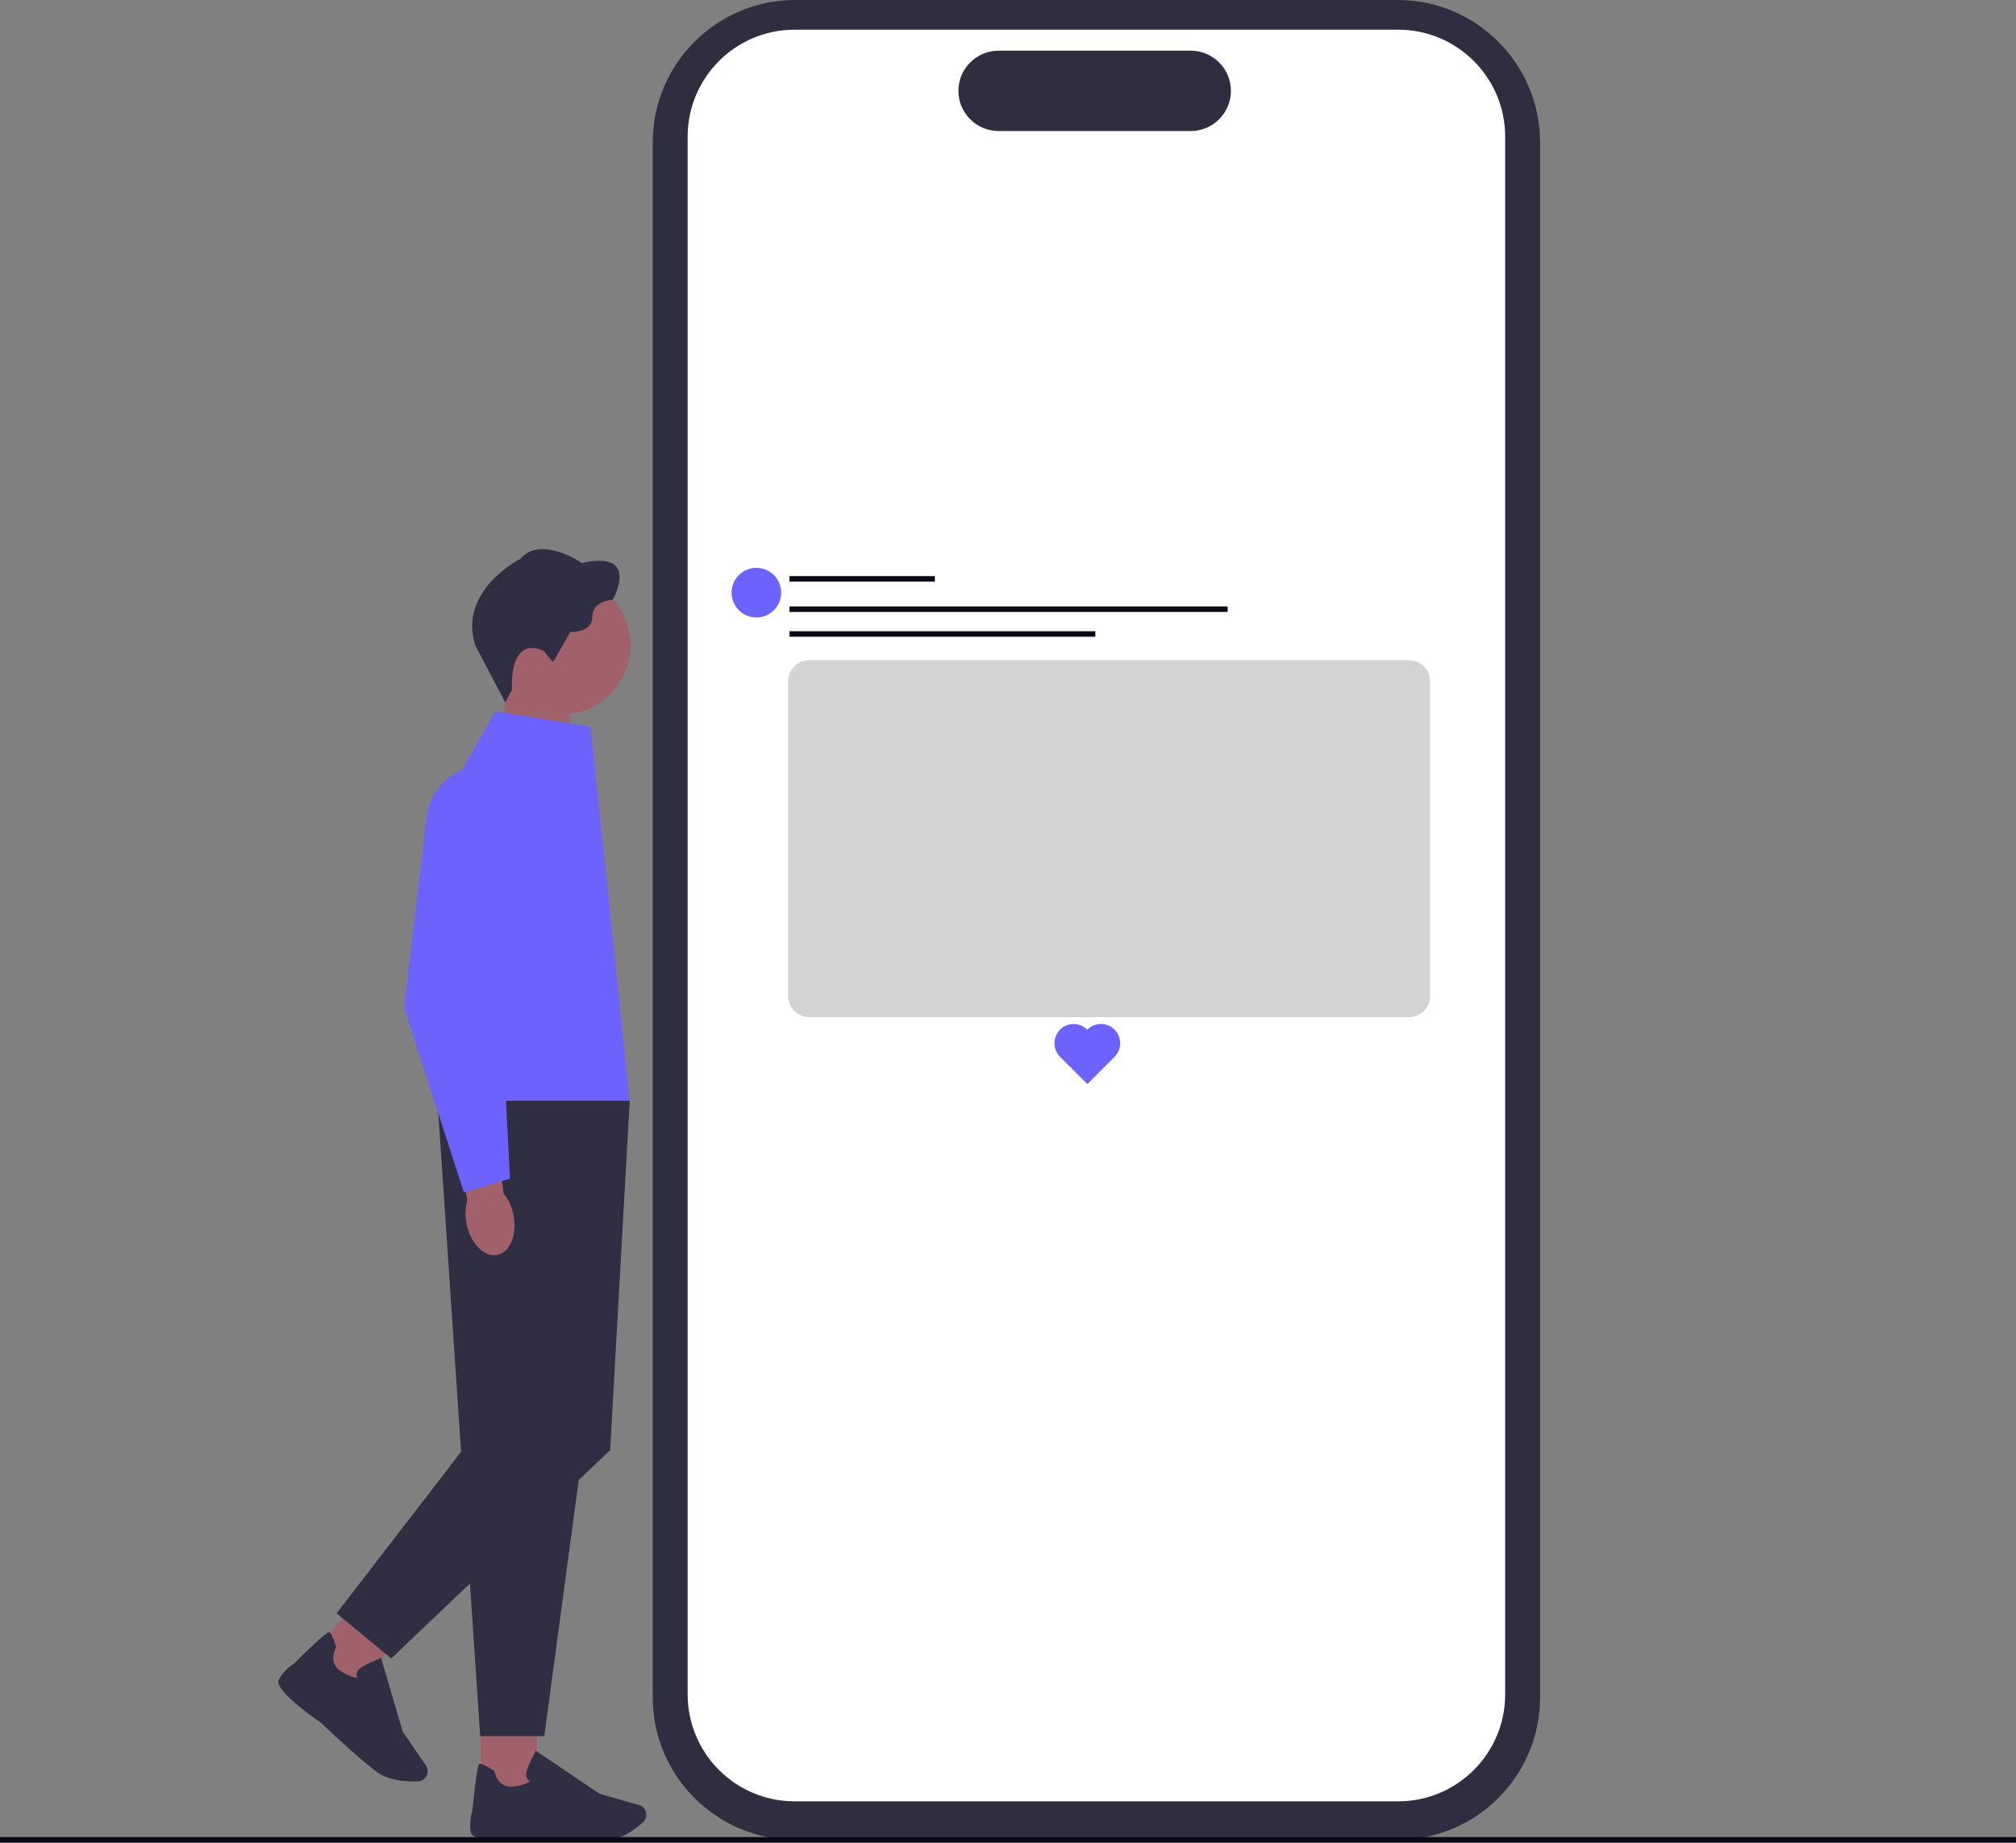 <svg xmlns="http://www.w3.org/2000/svg" xmlns:xlink="http://www.w3.org/1999/xlink" width="731.503" height="668.455" viewBox="0 0 731.503 668.455" data-src="https://cdn.undraw.co/illustrations/favorite-post_p3z5.svg" role="img" artist="Katerina Limpitsouni" source="https://undraw.co/"><rect x="0" y="0" width="731.503" height="668.455" fill="#808080" stroke="none"/><path d="m507.153,667.417h-218.647c-28.49,0-51.668-23.178-51.668-51.668V51.668c0-28.49,23.178-51.668,51.668-51.668h218.647c28.49,0,51.668,23.178,51.668,51.668v564.082c0,28.49-23.178,51.668-51.668,51.668Z" fill="#2f2e41" stroke-width="0"/><path d="m507.376,653.473h-219.093c-21.377,0-38.769-17.392-38.769-38.769V49.544c0-21.377,17.391-38.769,38.769-38.769h219.093c21.377,0,38.769,17.392,38.769,38.769v565.161c0,21.377-17.392,38.769-38.769,38.769Z" fill="#fff" stroke-width="0"/><path d="m432.056,47.537h-69.721c-8.038,0-14.578-6.539-14.578-14.578s6.54-14.578,14.578-14.578h69.721c8.039,0,14.578,6.539,14.578,14.578s-6.539,14.578-14.578,14.578Z" fill="#2f2e41" stroke-width="0"/><polygon points="181.466 277.232 206.729 285.537 206.729 249.166 183.806 249.166 181.466 277.232" fill="#a0616a" stroke-width="0"/><circle cx="203.605" cy="234.059" r="25.173" fill="#a0616a" stroke-width="0"/><path d="m197.19,236.027l3.471,4.217,6.274-10.98s8.01.411,8.01-5.528,7.354-6.107,7.354-6.107c0,0,10.401-18.166-11.147-13.384,0,0-14.952-10.247-22.383-1.491,0,0-22.795,11.481-16.276,31.473l10.838,20.596,2.456-4.667s-1.491-19.581,11.404-14.129Z" fill="#2f2e43" stroke-width="0"/><rect x="174.523" y="621.776" width="20.339" height="28.85" fill="#a0616a" stroke-width="0"/><path d="m192.613,667.146c-3.484.321-20.879,1.684-21.753-2.301-.797-3.664.373-7.495.54-8.01,1.671-16.636,2.288-16.829,2.661-16.945.591-.167,2.327.643,5.13,2.456l.18.116.039.206c.051.257,1.299,6.364,7.187,5.438,4.037-.643,5.348-1.53,5.773-1.967-.347-.154-.771-.424-1.067-.9-.437-.681-.514-1.556-.231-2.597.759-2.764,3.034-6.853,3.124-7.02l.257-.463,23.116,15.595,14.271,4.076c1.08.309,1.941,1.08,2.378,2.108h0c.604,1.44.231,3.111-.926,4.153-2.597,2.327-7.74,6.325-13.152,6.814-1.44.129-3.343.18-5.477.18-8.935,0-21.959-.926-22.062-.939h0l.013-0Z" fill="#2f2e43" stroke-width="0"/><rect x="115.624" y="585.891" width="28.85" height="20.339" transform="translate(-412.12 316.322) rotate(-50.4)" fill="#a0616a" stroke-width="0"/><path d="m116.45,624.964c-2.88-1.98-17.164-12.008-15.299-15.634,1.723-3.33,5.066-5.528,5.528-5.824,11.892-11.751,12.497-11.507,12.857-11.352.566.244,1.376,1.98,2.391,5.155l.064.193-.103.18c-.129.231-3.06,5.734,2.07,8.768,3.523,2.083,5.104,2.224,5.695,2.16-.167-.334-.321-.823-.257-1.376.09-.797.591-1.53,1.491-2.147,2.353-1.646,6.698-3.343,6.891-3.42l.489-.193,7.868,26.755,8.395,12.239c.63.926.81,2.07.489,3.15h0c-.45,1.491-1.8,2.546-3.368,2.61-3.484.141-9.99-.064-14.477-3.137-1.183-.81-2.687-1.98-4.333-3.343-6.878-5.695-16.328-14.708-16.405-14.785h.013Z" fill="#2f2e43" stroke-width="0"/><path d="m228.495,399.241h-69.76l15.505,230.596h23.258l31.01-230.596h-.013Z" fill="#2f2e43" stroke-width="0"/><polygon points="214.289 411.943 228.495 399.241 221.386 526.071 141.945 601.642 122.133 585.276 168.429 525.21 214.289 411.943" fill="#2f2e43" stroke-width="0"/><path d="m214.289,263.604l-34.456-5.593-10.697,18.706c-13.602,23.785-19.143,51.323-15.814,78.515l5.413,44.034h69.76l-14.207-135.65h0l0-.013Z" fill="#6c63ff" stroke-width="0"/><path id="uuid-de5a08c4-a8f0-479e-b53f-d47d7d01b14f-73-27" d="m186.313,440.768c1.427,7.11-1.234,13.602-5.927,14.502-4.706.887-9.668-4.153-11.095-11.275-.604-2.841-.501-5.773.309-8.562l-5.657-30.226,14.785-2.301,3.998,30.046c1.826,2.301,3.06,4.975,3.587,7.83h0v-.013Z" fill="#a0616a" stroke-width="0"/><path d="m168.327,432.578l-21.715-67.086v-.103l8.203-69.078c1.26-10.581,10.234-18.552,20.879-18.552,6.518,0,12.561,2.944,16.572,8.087s5.413,11.712,3.831,18.051l-14.489,57.945,3.458,65.761-16.752,4.975h.013v0Z" fill="#6c63ff" stroke-width="0"/><line x1="286.449" y1="209.993" x2="339.216" y2="209.993" fill="none" stroke="#090814" stroke-miterlimit="10" stroke-width="2"/><line x1="286.449" y1="229.993" x2="397.449" y2="229.993" fill="none" stroke="#090814" stroke-miterlimit="10" stroke-width="2"/><line x1="286.449" y1="220.993" x2="445.449" y2="220.993" fill="none" stroke="#090814" stroke-miterlimit="10" stroke-width="2"/><circle cx="274.449" cy="214.993" r="9" fill="#6c63ff" stroke-width="0"/><path d="m511.25,368.993h-217.602c-4.245,0-7.699-3.454-7.699-7.699v-114.102c0-4.245,3.454-7.699,7.699-7.699h217.602c4.245,0,7.699,3.454,7.699,7.699v114.102c0,4.245-3.454,7.699-7.699,7.699Z" fill="#d3d3d3" stroke-width="0"/><path d="m394.587,373.502l-.056-.056-.056.056c-2.708-2.706-7.096-2.702-9.802.006-2.706,2.709-2.76,7.152-.052,9.857h0l9.916,9.906,9.91-9.919h0c2.706-2.709,2.649-7.152-.058-9.857-2.708-2.706-7.096-2.702-9.802.006h0l-.001.001Z" fill="#6c63ff" stroke-width="0"/><polyline points="0 667.455 35.54 667.455 67.13 667.455 68.4 667.455 96.21 667.455 286.66 667.455 331.98 667.455 731.503 667.455" fill="none" stroke="#090814" stroke-miterlimit="10" stroke-width="2"/></svg>